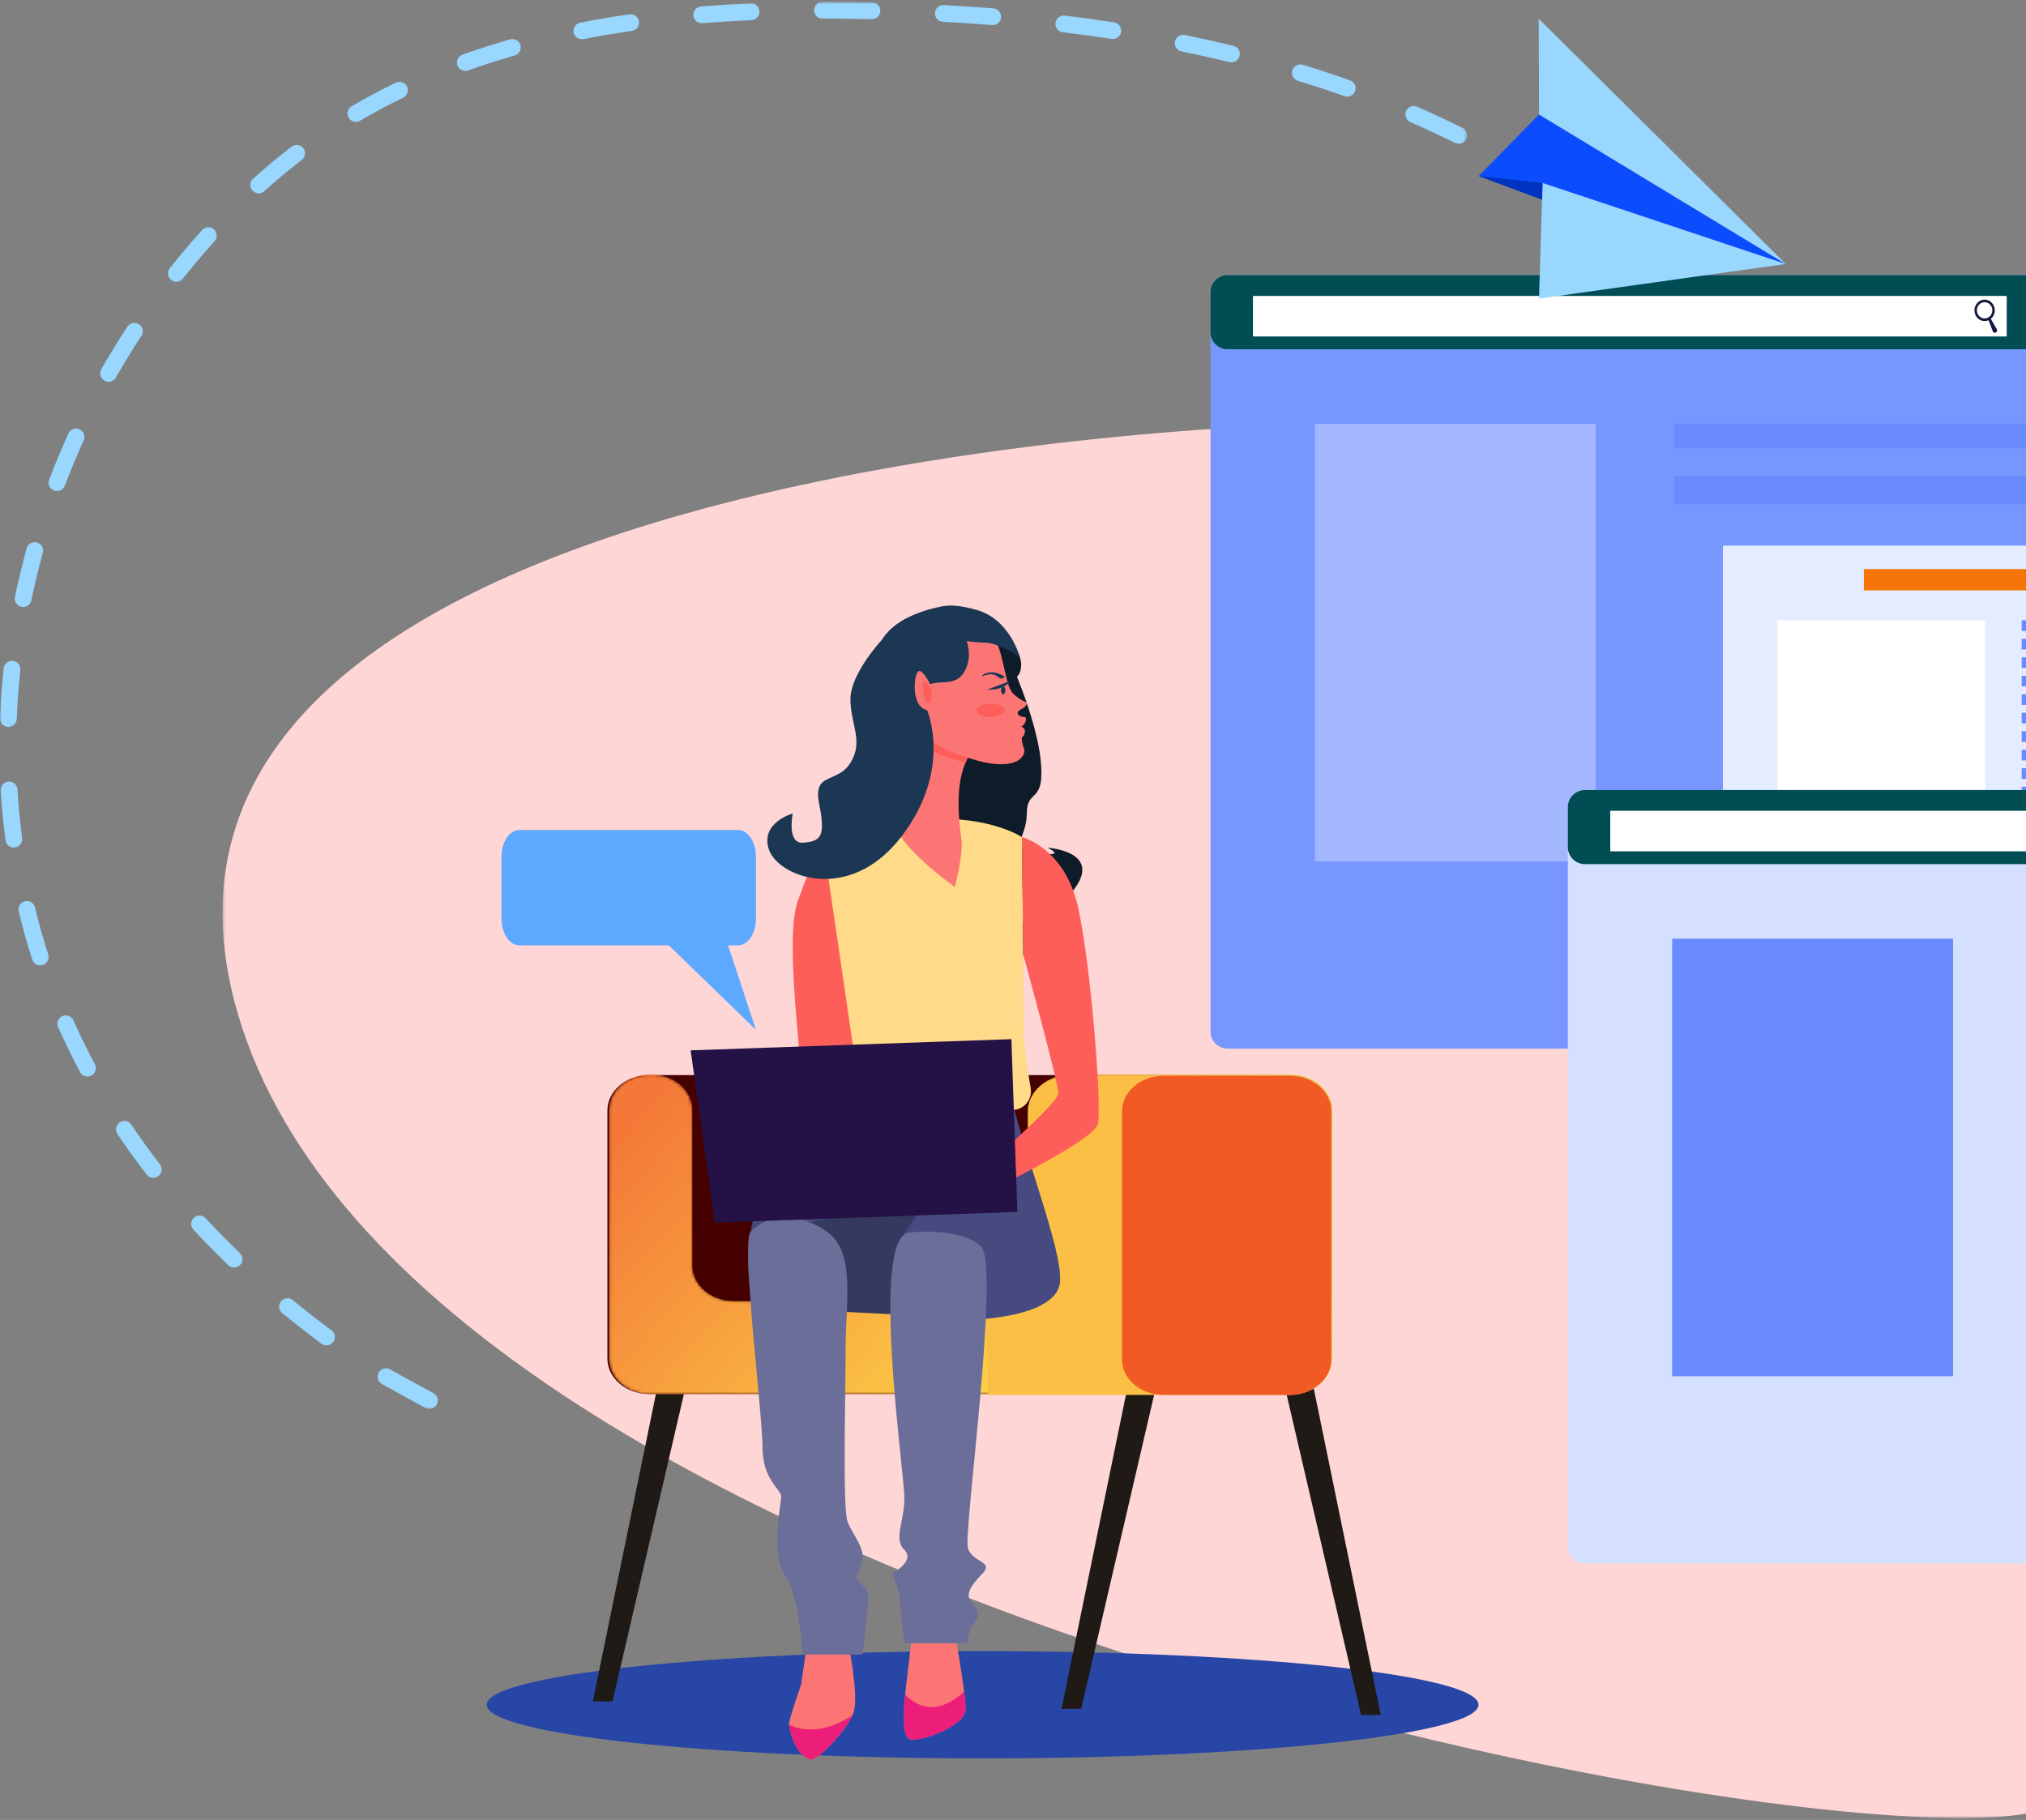 <svg width="679" height="610" viewBox="0 0 679 610" fill="none" xmlns="http://www.w3.org/2000/svg">
<rect x="0" y="0" width="679" height="610" fill="#808080" stroke="none"/>
<mask id="mask0" mask-type="alpha" maskUnits="userSpaceOnUse" x="74" y="142" width="690" height="468">
<path fill-rule="evenodd" clip-rule="evenodd" d="M74.555 142.061H763.171V609.355H74.555V142.061Z" fill="white"/>
</mask>
<g mask="url(#mask0)">
<path fill-rule="evenodd" clip-rule="evenodd" d="M440.67 142.061C440.67 142.061 16.342 149.642 81.324 344.939C146.307 540.235 618.427 625.025 682.915 606.987C747.399 588.945 910.124 167.839 440.67 142.061" fill="#FFD6D6"/>
</g>
<path fill-rule="evenodd" clip-rule="evenodd" d="M779.963 351.46H411.426C408.264 351.46 405.701 348.898 405.701 345.738V97.953C405.701 94.795 408.264 92.233 411.426 92.233H779.963C783.123 92.233 785.688 94.795 785.688 97.953V345.738C785.688 348.898 783.123 351.46 779.963 351.46" fill="#7796FE"/>
<path fill-rule="evenodd" clip-rule="evenodd" d="M779.963 117.068H411.426C408.264 117.068 405.701 114.506 405.701 111.346V97.954C405.701 94.795 408.264 92.232 411.426 92.232H779.963C783.123 92.232 785.688 94.795 785.688 97.954V111.346C785.688 114.506 783.123 117.068 779.963 117.068" fill="#004D54"/>
<mask id="mask1" mask-type="alpha" maskUnits="userSpaceOnUse" x="0" y="0" width="906" height="610">
<path fill-rule="evenodd" clip-rule="evenodd" d="M0 609.355H905.433V0.62H0V609.355Z" fill="white"/>
</mask>
<g mask="url(#mask1)">
<path fill-rule="evenodd" clip-rule="evenodd" d="M440.669 288.723H534.806V142.062H440.669V288.723Z" fill="#A2B7FD"/>
<path fill-rule="evenodd" clip-rule="evenodd" d="M561.16 150.307H761.277V142.062H561.16V150.307Z" fill="#698BFD"/>
<path fill-rule="evenodd" clip-rule="evenodd" d="M561.16 169.042H761.277V159.505H561.16V169.042Z" fill="#698BFD"/>
<path fill-rule="evenodd" clip-rule="evenodd" d="M419.916 112.776H672.536V99.187H419.916V112.776Z" fill="white"/>
<path fill-rule="evenodd" clip-rule="evenodd" d="M662.54 104.017C662.54 102.513 663.702 101.289 665.129 101.289C666.556 101.289 667.718 102.513 667.718 104.017C667.718 105.521 666.556 106.745 665.129 106.745C663.702 106.745 662.54 105.521 662.54 104.017M669.206 110.335L667.197 106.868C668.01 106.212 668.538 105.18 668.538 104.017C668.538 102.035 667.012 100.424 665.129 100.424C663.246 100.424 661.72 102.035 661.72 104.017C661.72 106.001 663.246 107.61 665.129 107.61C665.597 107.61 666.043 107.51 666.449 107.33L667.868 111.044C667.885 111.081 667.904 111.123 667.924 111.16C668.141 111.532 668.604 111.651 668.956 111.424C669.312 111.195 669.424 110.706 669.206 110.335" fill="#121841"/>
<path fill-rule="evenodd" clip-rule="evenodd" d="M577.413 340.22H753.231V182.868H577.413V340.22Z" fill="#E4EDFF"/>
<path fill-rule="evenodd" clip-rule="evenodd" d="M595.695 274.42H665.323V207.903H595.695V274.42Z" fill="white"/>
<path fill-rule="evenodd" clip-rule="evenodd" d="M624.661 197.889H709.751V190.735H624.661V197.889Z" fill="#F57408"/>
<path fill-rule="evenodd" clip-rule="evenodd" d="M677.547 211.479H750.254V207.903H677.547V211.479Z" fill="#698BFD"/>
<path fill-rule="evenodd" clip-rule="evenodd" d="M677.547 217.678H750.254V214.102H677.547V217.678Z" fill="#698BFD"/>
<path fill-rule="evenodd" clip-rule="evenodd" d="M677.547 223.875H750.254V220.299H677.547V223.875Z" fill="#698BFD"/>
<path fill-rule="evenodd" clip-rule="evenodd" d="M677.547 230.074H750.254V226.498H677.547V230.074Z" fill="#698BFD"/>
<path fill-rule="evenodd" clip-rule="evenodd" d="M677.547 236.273H750.254V232.698H677.547V236.273Z" fill="#698BFD"/>
<path fill-rule="evenodd" clip-rule="evenodd" d="M677.547 242.472H750.254V238.896H677.547V242.472Z" fill="#698BFD"/>
<path fill-rule="evenodd" clip-rule="evenodd" d="M677.547 248.671H750.254V245.095H677.547V248.671Z" fill="#698BFD"/>
<path fill-rule="evenodd" clip-rule="evenodd" d="M677.547 254.869H750.254V251.294H677.547V254.869Z" fill="#698BFD"/>
<path fill-rule="evenodd" clip-rule="evenodd" d="M677.547 261.069H750.254V257.493H677.547V261.069Z" fill="#698BFD"/>
<path fill-rule="evenodd" clip-rule="evenodd" d="M677.547 267.267H750.254V263.69H677.547V267.267Z" fill="#698BFD"/>
<path fill-rule="evenodd" clip-rule="evenodd" d="M677.547 273.465H750.254V269.889H677.547V273.465Z" fill="#698BFD"/>
<path fill-rule="evenodd" clip-rule="evenodd" d="M899.708 524.025H531.171C528.009 524.025 525.448 521.462 525.448 518.301V270.519C525.448 267.36 528.009 264.798 531.171 264.798H899.708C902.87 264.798 905.433 267.36 905.433 270.519V518.301C905.433 521.462 902.87 524.025 899.708 524.025" fill="#D5DFFE"/>
<path fill-rule="evenodd" clip-rule="evenodd" d="M899.708 289.633H531.171C528.009 289.633 525.448 287.07 525.448 283.911V270.519C525.448 267.361 528.009 264.797 531.171 264.797H899.708C902.87 264.797 905.433 267.361 905.433 270.519V283.911C905.433 287.07 902.87 289.633 899.708 289.633" fill="#004D54"/>
<path fill-rule="evenodd" clip-rule="evenodd" d="M560.416 461.289H654.553V314.627H560.416V461.289Z" fill="#698BFD"/>
<path fill-rule="evenodd" clip-rule="evenodd" d="M539.662 285.342H792.283V271.753H539.662V285.342Z" fill="white"/>
<path fill-rule="evenodd" clip-rule="evenodd" d="M495.527 571.384C495.527 581.311 421.118 589.359 329.33 589.359C237.54 589.359 163.132 581.311 163.132 571.384C163.132 561.457 237.54 553.409 329.33 553.409C421.118 553.409 495.527 561.457 495.527 571.384" fill="#2846A6"/>
<path fill-rule="evenodd" clip-rule="evenodd" d="M355.755 572.76H362.349L388.604 459.749L379.047 459.245L355.755 572.76Z" fill="#1F1A15"/>
<path fill-rule="evenodd" clip-rule="evenodd" d="M462.746 574.798H456.152L429.897 461.785L439.456 461.284L462.746 574.798Z" fill="#1F1A15"/>
<path fill-rule="evenodd" clip-rule="evenodd" d="M286.277 562.601H279.684L253.427 449.588L262.986 449.087L286.277 562.601Z" fill="#1F1A15"/>
<path fill-rule="evenodd" clip-rule="evenodd" d="M198.683 570.276H205.277L231.532 457.261L221.973 456.76L198.683 570.276Z" fill="#1F1A15"/>
<path fill-rule="evenodd" clip-rule="evenodd" d="M203.569 372.23V455.353C203.569 461.917 209.831 467.238 217.556 467.238H432.336C440.059 467.238 446.323 461.917 446.323 455.353V372.23C446.323 365.665 440.059 360.343 432.336 360.343H217.556C209.831 360.343 203.569 365.665 203.569 372.23" fill="#450000"/>
</g>
<mask id="mask2" mask-type="alpha" maskUnits="userSpaceOnUse" x="204" y="360" width="243" height="108">
<path fill-rule="evenodd" clip-rule="evenodd" d="M358.909 360.059C351.194 360.059 344.937 365.4 344.937 371.989V371.989C344.937 372.382 344.937 372.615 344.936 372.737V372.737C344.936 375.419 344.931 386.446 344.911 424.902V424.902C344.451 431.138 338.383 436.073 330.966 436.073V436.073H246.013C238.295 436.073 232.042 430.732 232.042 424.142V424.142V371.989C232.042 365.4 225.787 360.059 218.07 360.059V360.059C210.353 360.059 204.098 365.4 204.098 371.989V371.989V455.435C204.098 462.023 210.353 467.364 218.07 467.364V467.364H432.613C440.329 467.364 446.584 462.023 446.584 455.435V455.435V371.989C446.584 365.4 440.329 360.059 432.613 360.059V360.059H358.909ZM344.936 372.409C344.936 372.709 344.936 373.011 344.936 372.737V372.737C344.937 372.168 344.937 371.974 344.937 371.974V371.974C344.936 371.973 344.936 372.191 344.936 372.409V372.409Z" fill="white"/>
</mask>
<g mask="url(#mask2)">
<path fill-rule="evenodd" clip-rule="evenodd" d="M358.909 360.059C351.194 360.059 344.937 365.4 344.937 371.989V371.989C344.937 372.382 344.937 372.615 344.936 372.737V372.737C344.936 375.419 344.931 386.446 344.911 424.902V424.902C344.451 431.138 338.383 436.073 330.966 436.073V436.073H246.013C238.295 436.073 232.042 430.732 232.042 424.142V424.142V371.989C232.042 365.4 225.787 360.059 218.07 360.059V360.059C210.353 360.059 204.098 365.4 204.098 371.989V371.989V455.435C204.098 462.023 210.353 467.364 218.07 467.364V467.364H432.613C440.329 467.364 446.584 462.023 446.584 455.435V455.435V371.989C446.584 365.4 440.329 360.059 432.613 360.059V360.059H358.909ZM344.936 372.409C344.936 372.709 344.936 373.011 344.936 372.737V372.737C344.937 372.168 344.937 371.974 344.937 371.974V371.974C344.936 371.973 344.936 372.191 344.936 372.409V372.409Z" fill="url(#paint0_linear)"/>
</g>
<path fill-rule="evenodd" clip-rule="evenodd" d="M344.433 425.218C344.452 387.266 344.459 376.114 344.461 373.301V373.302V373.301V373.265V373.093V373.064V373.072V373.052V373.041V372.85V372.845V372.848V372.782V372.613V372.606V372.535V372.474C344.461 365.906 350.72 360.58 358.443 360.58H432.206C439.929 360.58 446.189 365.906 446.189 372.474V455.652C446.189 462.221 439.929 467.545 432.206 467.545H331.217L330.478 436.353C337.901 436.353 343.973 431.433 344.433 425.218" fill="#FABF44"/>
<path fill-rule="evenodd" clip-rule="evenodd" d="M390.021 467.545H432.206C439.929 467.545 446.189 462.221 446.189 455.652V372.474C446.189 365.906 439.929 360.58 432.206 360.58H390.021C382.3 360.58 376.038 365.906 376.038 372.474V455.652C376.038 462.221 382.3 467.545 390.021 467.545" fill="#F15A24"/>
<path fill-rule="evenodd" clip-rule="evenodd" d="M325.272 204.468C325.272 204.468 302.661 200.609 294.754 216.232C286.845 231.855 287.592 267.183 298.355 276.33C309.119 285.478 307.328 308.912 316.756 315.83C326.185 322.75 350.213 325.875 350.213 309.584C350.213 309.584 338.502 311.567 335.537 301.425C335.537 301.425 352.342 309.304 360.554 297.28C368.765 285.256 351.124 284.139 351.124 284.139C351.124 284.139 358.056 287.544 347.715 285.758C337.374 283.973 344.124 281.392 344.124 272.645C344.124 263.901 350.517 270.081 348.69 254.013C346.867 237.944 332.978 203.915 325.272 204.468" fill="#0E1B29"/>
<path fill-rule="evenodd" clip-rule="evenodd" d="M270.688 549.329L268.494 564.644C268.494 564.644 264.412 576.214 264.412 577.915C264.412 579.041 266.332 588.169 271.442 589.708C274.06 590.498 284.788 578.789 286.213 573.493C287.88 567.303 283.802 547.969 283.802 547.969L270.688 549.329Z" fill="#FC7575"/>
<path fill-rule="evenodd" clip-rule="evenodd" d="M305.913 546.608C305.913 546.608 303.002 569.069 303.002 572.47C303.002 575.873 302.539 580.761 304.456 582.678C306.375 584.598 323.601 578.937 323.601 572.811C323.601 566.685 319.859 546.608 319.859 546.608H305.913Z" fill="#FC7575"/>
<path fill-rule="evenodd" clip-rule="evenodd" d="M343.128 345.787C343.128 330.453 342.492 280.572 342.492 280.572C342.492 280.572 333.428 274.426 315.282 274.426C309.447 274.426 304.082 273.428 298.273 274.485C286.019 276.716 274.876 281.961 274.876 281.961C274.876 281.961 278.636 329.02 272.758 361.15C271.72 366.826 276.155 372.035 281.923 372.035H339.254C343.121 372.035 346.06 368.558 345.427 364.742C344.077 356.598 343.128 349.77 343.128 345.787" fill="#FFDA88"/>
<path fill-rule="evenodd" clip-rule="evenodd" d="M278.555 371.04C269.257 378.244 267.272 380.725 264.626 383.971C243.977 409.325 249.921 443.753 259.308 442.459C268.692 441.167 288.091 437.807 303.107 440.935C318.125 444.066 351.916 443.127 355.044 430.921C357.127 422.791 346.018 394.496 340.006 372.035L278.555 371.04Z" fill="#464A7F"/>
<path fill-rule="evenodd" clip-rule="evenodd" d="M310.026 402.751L303.001 413.784C299.545 421.696 301.561 440.641 301.561 440.641L270.688 439.075L269.22 409.977L310.026 402.751Z" fill="#35385F"/>
<path fill-rule="evenodd" clip-rule="evenodd" d="M304.673 413.08C304.673 413.08 322.192 411.202 328.763 417.776C335.334 424.347 322.819 513.862 324.384 518.869C325.947 523.877 333.456 523.252 329.076 527.632C324.695 532.015 323.601 534.988 325.635 537.023C327.669 539.056 328.45 542.03 326.573 543.909C324.695 545.785 324.07 550.793 324.07 550.793H303.1C303.1 550.793 301.545 537.961 301.545 535.77C301.545 533.579 299.042 527.321 299.042 527.321C299.042 527.321 306.85 523.247 303.1 519.495C299.349 515.743 303.1 510.107 303.1 501.968C303.1 493.83 291.533 414.644 304.673 413.08" fill="#6B6E98"/>
<path fill-rule="evenodd" clip-rule="evenodd" d="M251.581 412.831C257.644 406.767 267.442 406.009 277.141 412.831C286.84 419.653 283.397 436.554 283.397 451.89C283.397 467.226 282.394 505.098 283.99 509.792C285.588 514.488 290.594 519.183 288.716 524.191C286.84 529.199 285.899 528.154 289.131 531.389C292.366 534.623 290.594 537.022 290.594 540.464C290.594 543.908 289.029 554.55 289.029 554.55H269.007C269.007 554.55 268.067 535.456 263.063 527.946C258.057 520.433 261.81 504.16 261.81 501.656C261.81 499.152 255.552 496.021 255.552 485.067C255.552 474.113 248.287 416.125 251.581 412.831" fill="#6B6E98"/>
<path fill-rule="evenodd" clip-rule="evenodd" d="M275.843 281.96C275.843 281.96 272.282 288.191 267.276 302.275C262.27 316.36 270.689 372.176 270.689 381.564C270.689 390.953 282.46 402.751 282.46 402.751L292.47 391.483L285.901 350.796L275.843 281.96Z" fill="#FD5E5A"/>
<path fill-rule="evenodd" clip-rule="evenodd" d="M342.493 280.571C342.493 280.571 356.923 284.13 361.327 304.162C365.73 324.192 369.308 371.141 367.932 376.774C366.557 382.408 330.264 399.828 330.264 399.828L327.199 393.674C327.199 393.674 354.721 369.888 354.721 366.446C354.721 363.002 342.942 319.916 342.942 319.916L342.493 280.571Z" fill="#FD5E5A"/>
<path fill-rule="evenodd" clip-rule="evenodd" d="M231.462 352.047L239.596 409.801L340.964 406.196L338.958 348.297L231.462 352.047Z" fill="#241145"/>
<path fill-rule="evenodd" clip-rule="evenodd" d="M285.654 574.979C276.205 580.965 269.176 580.336 264.419 578.053C264.544 579.638 266.502 588.219 271.442 589.708C273.836 590.431 283.011 580.702 285.654 574.979" fill="#ED1E79"/>
<path fill-rule="evenodd" clip-rule="evenodd" d="M323.6 572.811C323.6 571.449 323.416 569.4 323.128 567.032C317.676 571.937 310.396 575.167 303.355 567.966C303.139 570.085 303.001 571.731 303.001 572.47C303.001 575.873 302.538 580.76 304.457 582.678C306.374 584.598 323.6 578.936 323.6 572.811" fill="#ED1E79"/>
<path fill-rule="evenodd" clip-rule="evenodd" d="M325.558 251.223C325.558 251.223 324.771 252.954 323.577 255.663C319.44 265.053 322.071 279.455 322.28 281.96C322.698 286.99 320.011 297.28 320.011 297.28C320.011 297.28 300.352 283.521 299.24 274.486L309.9 241.822L325.558 251.223Z" fill="#FC7575"/>
<path fill-rule="evenodd" clip-rule="evenodd" d="M309.901 241.822L325.558 251.223C325.558 251.223 324.77 252.959 323.577 255.662C318.066 254.142 309.652 251.363 307.825 248.175L309.901 241.822Z" fill="#FD5E5A"/>
<path fill-rule="evenodd" clip-rule="evenodd" d="M313.688 215.181L337.335 228.236C337.335 228.236 342.242 228.348 342.242 222.881C342.242 217.412 336.219 212.057 330.084 208.932C323.95 205.809 316.255 204.459 316.255 204.459L313.688 215.181Z" fill="#0E1B29"/>
<path fill-rule="evenodd" clip-rule="evenodd" d="M322.276 209.267C322.276 209.267 331.423 210.829 333.876 215.182C336.33 219.533 337 229.911 339.453 232.365C341.908 234.82 344.046 235.36 344.046 235.36C344.046 235.36 344.696 236.494 342.242 237.72C339.789 238.948 341.647 240.288 343.171 240.288C344.696 240.288 343.414 243.189 342.242 243.525C342.242 243.525 343.748 243.969 343.468 245.421C343.19 246.872 342.466 247.152 342.466 247.152C342.466 247.152 342.391 249.048 343.171 250.833C343.952 252.617 342.058 257.918 330.085 255.575C330.085 255.575 312.291 251.391 311.231 246.37C310.175 241.347 302.256 223.097 309.003 216.349C315.748 209.599 322.276 209.267 322.276 209.267" fill="#FC7575"/>
<path fill-rule="evenodd" clip-rule="evenodd" d="M314.021 204.182C314.021 204.182 316.251 201.278 327.406 204.46C338.56 207.64 341.786 220.262 341.786 220.262C341.786 220.262 334.601 215.403 330.084 215.403C325.567 215.403 315.347 213.687 313.687 212.029C312.028 210.368 314.021 204.182 314.021 204.182" fill="#1B3753"/>
<path fill-rule="evenodd" clip-rule="evenodd" d="M316.333 203.166C317.893 203.166 326.904 214.4 324.228 222.769C321.551 231.137 315.194 227.4 311.177 229.631C307.16 231.863 311.955 242.185 311.231 246.37C310.507 250.553 299.24 274.486 299.24 274.486C299.24 274.486 289.761 223.89 295.508 214.516C301.254 205.143 316.333 203.166 316.333 203.166" fill="#1B3753"/>
<path fill-rule="evenodd" clip-rule="evenodd" d="M327.339 238.084C327.339 239.334 329.435 240.346 332.02 240.346C334.607 240.346 336.702 239.334 336.702 238.084C336.702 236.835 334.607 235.82 332.02 235.82C329.435 235.82 327.339 236.835 327.339 238.084" fill="#FD5E5A"/>
<path fill-rule="evenodd" clip-rule="evenodd" d="M338.593 228.236C338.593 228.236 337.054 231.326 330.794 231.182L338.593 228.236Z" fill="#1B3753"/>
<path fill-rule="evenodd" clip-rule="evenodd" d="M336.703 226.724C336.703 226.724 334.379 225.335 332.576 225.335C330.772 225.335 329.108 226.066 329.108 226.724C329.108 226.724 331.085 225.788 332.645 226.03C334.205 226.273 334.934 227.473 335.559 227.473C336.183 227.473 336.703 226.724 336.703 226.724" fill="#1B3753"/>
<path fill-rule="evenodd" clip-rule="evenodd" d="M310.719 238C310.719 238 319.393 258.108 301.974 280.57C284.555 303.037 260.919 293.943 257.738 284.849C254.556 275.755 265.687 272.646 265.687 272.646C265.687 272.646 263.564 282.934 269.22 282.447C274.877 281.96 276.827 280.626 274.555 269.551C272.282 258.476 280.5 262.916 285.022 255.663C289.543 248.411 285.022 242.875 285.022 234.306C285.022 225.738 295.508 214.515 295.508 214.515L310.719 238Z" fill="#1B3753"/>
<path fill-rule="evenodd" clip-rule="evenodd" d="M312.399 230.636C312.399 230.636 309.17 223.605 307.664 225.113C306.159 226.619 305.407 236.995 310.719 238.001C316.031 239.004 312.399 230.636 312.399 230.636" fill="#FC7575"/>
<path fill-rule="evenodd" clip-rule="evenodd" d="M312.166 231.493C312.166 231.493 310.502 227.66 309.599 228.564C308.698 229.466 309.669 235.503 310.882 235.503C312.097 235.503 312.46 233.424 312.166 231.493" fill="#FD5E5A"/>
<path fill-rule="evenodd" clip-rule="evenodd" d="M336.939 231.415C336.939 232.133 336.608 232.714 336.2 232.714C335.792 232.714 335.461 232.133 335.461 231.415C335.461 230.696 335.792 230.113 336.2 230.113C336.608 230.113 336.939 230.696 336.939 231.415" fill="#1B3753"/>
<path fill-rule="evenodd" clip-rule="evenodd" d="M174.105 278.182H247.33C250.656 278.182 253.353 282.186 253.353 287.121V307.917C253.353 312.854 250.656 316.856 247.33 316.856H244.014L253.353 345.166L224.14 316.856H174.105C170.78 316.856 168.082 312.854 168.082 307.917V287.121C168.082 282.186 170.78 278.182 174.105 278.182" fill="#5CA9FF"/>
<path fill-rule="evenodd" clip-rule="evenodd" d="M516.964 64.121C516.444 64.121 515.916 63.976 515.447 63.673C513.146 62.19 510.766 60.71 508.38 59.271C507.052 58.47 506.624 56.748 507.423 55.419C508.221 54.089 509.945 53.661 511.273 54.461C513.71 55.928 516.139 57.439 518.486 58.954C519.789 59.793 520.165 61.532 519.325 62.834C518.787 63.668 517.885 64.121 516.964 64.121" fill="#99D7FF"/>
<mask id="mask3" mask-type="alpha" maskUnits="userSpaceOnUse" x="0" y="0" width="492" height="473">
<path fill-rule="evenodd" clip-rule="evenodd" d="M0 0.622H491.642V472.236H0V0.622Z" fill="white"/>
</mask>
<g mask="url(#mask3)">
<path fill-rule="evenodd" clip-rule="evenodd" d="M292.226 6.416H292.161C286.79 6.297 281.536 6.237 276.541 6.237H275.648C274.099 6.237 272.842 4.979 272.842 3.43C272.842 1.879 274.099 0.621 275.648 0.621H276.541C281.577 0.621 286.876 0.682 292.286 0.801C293.835 0.835 295.063 2.121 295.03 3.67C294.995 5.199 293.746 6.416 292.226 6.416M235.153 7.774C233.705 7.774 232.475 6.661 232.36 5.193C232.235 3.645 233.389 2.294 234.932 2.17C240.302 1.741 245.903 1.395 251.582 1.145C253.101 1.061 254.441 2.277 254.51 3.828C254.577 5.376 253.378 6.686 251.828 6.755C246.216 6.999 240.682 7.341 235.381 7.766C235.304 7.771 235.227 7.774 235.153 7.774M332.704 8.418C332.627 8.418 332.551 8.413 332.475 8.408C327.075 7.973 321.532 7.601 316 7.3C314.451 7.214 313.266 5.894 313.35 4.343C313.434 2.796 314.719 1.647 316.306 1.693C321.884 1.997 327.476 2.373 332.925 2.812C334.47 2.936 335.622 4.287 335.497 5.833C335.38 7.303 334.151 8.418 332.704 8.418M372.954 13.075C372.811 13.075 372.668 13.063 372.524 13.04C367.157 12.219 361.659 11.462 356.185 10.797C354.647 10.611 353.552 9.211 353.738 7.672C353.928 6.131 355.335 5.055 356.865 5.224C362.394 5.899 367.95 6.66 373.375 7.494C374.907 7.728 375.959 9.16 375.724 10.695C375.511 12.081 374.315 13.075 372.954 13.075M195 13.154C193.687 13.154 192.513 12.224 192.25 10.884C191.954 9.363 192.946 7.889 194.468 7.591C199.805 6.549 205.352 5.614 210.957 4.813C212.478 4.6 213.911 5.662 214.132 7.196C214.349 8.731 213.284 10.155 211.751 10.372C206.241 11.157 200.788 12.076 195.543 13.103C195.36 13.138 195.181 13.154 195 13.154M412.7 20.886C412.481 20.886 412.261 20.86 412.037 20.807C406.801 19.537 401.39 18.33 395.96 17.219C394.441 16.909 393.46 15.428 393.771 13.91C394.08 12.389 395.561 11.407 397.08 11.72C402.58 12.841 408.056 14.064 413.36 15.35C414.868 15.716 415.792 17.233 415.427 18.74C415.114 20.025 413.967 20.886 412.7 20.886M155.942 23.771C154.79 23.771 153.71 23.056 153.3 21.912C152.777 20.45 153.536 18.845 154.992 18.32C160.143 16.471 165.512 14.749 170.951 13.198C172.44 12.775 173.994 13.638 174.418 15.13C174.843 16.619 173.979 18.175 172.488 18.596C167.171 20.114 161.922 21.8 156.889 23.606C156.575 23.716 156.256 23.771 155.942 23.771M451.533 32.392C451.222 32.392 450.905 32.341 450.595 32.232C445.491 30.42 440.236 28.688 434.972 27.08C433.491 26.625 432.655 25.058 433.109 23.575C433.562 22.091 435.128 21.253 436.613 21.709C441.953 23.343 447.289 25.101 452.47 26.94C453.931 27.458 454.694 29.063 454.179 30.523C453.768 31.674 452.687 32.392 451.533 32.392M119.274 40.849C118.313 40.849 117.378 40.355 116.854 39.464C116.069 38.131 116.513 36.41 117.849 35.622C122.61 32.818 127.589 30.151 132.651 27.694C134.048 27.02 135.725 27.6 136.403 28.992C137.078 30.39 136.497 32.069 135.103 32.744C130.175 35.136 125.328 37.732 120.694 40.462C120.248 40.725 119.758 40.849 119.274 40.849M488.834 48.156C488.413 48.156 487.988 48.064 487.587 47.863C482.757 45.46 477.744 43.127 472.692 40.929C471.272 40.31 470.621 38.658 471.238 37.237C471.856 35.813 473.51 35.163 474.929 35.78C480.073 38.016 485.171 40.391 490.085 42.837C491.474 43.529 492.038 45.213 491.347 46.599C490.858 47.587 489.864 48.156 488.834 48.156M86.69 64.806C85.926 64.806 85.164 64.495 84.61 63.885C83.57 62.737 83.657 60.962 84.805 59.92C88.946 56.162 93.29 52.542 97.713 49.161C98.948 48.221 100.705 48.454 101.648 49.686C102.589 50.917 102.354 52.68 101.122 53.62C96.822 56.908 92.601 60.426 88.576 64.079C88.037 64.564 87.364 64.806 86.69 64.806M59.091 94.436C58.479 94.436 57.862 94.236 57.347 93.826C56.134 92.86 55.933 91.094 56.898 89.88C60.363 85.523 64.01 81.223 67.739 77.102C68.779 75.948 70.556 75.868 71.705 76.905C72.853 77.945 72.941 79.721 71.901 80.872C68.251 84.905 64.681 89.112 61.29 93.375C60.735 94.073 59.917 94.436 59.091 94.436M36.383 127.963C35.911 127.963 35.434 127.844 34.995 127.592C33.648 126.825 33.179 125.111 33.948 123.763C36.698 118.941 39.643 114.136 42.703 109.477C43.555 108.182 45.298 107.824 46.59 108.672C47.883 109.523 48.245 111.265 47.394 112.562C44.398 117.119 41.514 121.824 38.822 126.547C38.306 127.454 37.358 127.963 36.383 127.963M19.101 164.578C18.769 164.578 18.432 164.521 18.102 164.397C16.654 163.846 15.927 162.224 16.478 160.776C18.448 155.585 20.62 150.383 22.929 145.308C23.572 143.898 25.233 143.276 26.648 143.916C28.058 144.56 28.679 146.223 28.037 147.637C25.778 152.602 23.653 157.694 21.724 162.771C21.298 163.89 20.232 164.578 19.101 164.578M7.755 203.449C7.566 203.449 7.376 203.43 7.184 203.39C5.667 203.076 4.691 201.591 5.003 200.073C6.126 194.655 7.449 189.173 8.941 183.78C9.354 182.282 10.9 181.411 12.392 181.823C13.886 182.236 14.764 183.782 14.349 185.275C12.891 190.55 11.596 195.911 10.5 201.211C10.225 202.537 9.058 203.449 7.755 203.449M2.808 243.628C2.772 243.628 2.734 243.628 2.698 243.626C1.148 243.565 -0.058 242.26 0.002 240.71C0.22 235.171 0.636 229.547 1.237 223.988C1.403 222.447 2.788 221.334 4.329 221.499C5.871 221.667 6.983 223.051 6.817 224.592C6.229 230.023 5.823 235.521 5.611 240.929C5.55 242.441 4.307 243.628 2.808 243.628M4.622 284.076C3.234 284.076 2.028 283.047 1.844 281.634C1.678 280.362 1.521 279.091 1.375 277.81C0.884 273.551 0.504 269.218 0.248 264.932C0.154 263.386 1.332 262.056 2.879 261.962C4.409 261.878 5.755 263.048 5.849 264.594C6.099 268.779 6.471 273.01 6.95 277.173C7.092 278.422 7.246 279.664 7.408 280.902C7.608 282.443 6.527 283.85 4.992 284.051C4.867 284.069 4.745 284.076 4.622 284.076M13.486 323.569C12.302 323.569 11.199 322.813 10.816 321.625C9.108 316.319 7.579 310.881 6.269 305.457C5.905 303.951 6.832 302.433 8.337 302.071C9.848 301.71 11.36 302.634 11.724 304.14C13.001 309.426 14.494 314.73 16.157 319.903C16.633 321.378 15.822 322.958 14.347 323.434C14.061 323.526 13.773 323.569 13.486 323.569M29.326 360.823C28.325 360.823 27.356 360.285 26.851 359.342C24.214 354.418 21.731 349.347 19.473 344.27C18.843 342.853 19.478 341.192 20.895 340.563C22.309 339.929 23.971 340.568 24.599 341.985C26.804 346.939 29.225 351.886 31.797 356.69C32.529 358.059 32.014 359.76 30.648 360.491C30.227 360.718 29.773 360.823 29.326 360.823M51.373 394.766C50.534 394.766 49.703 394.393 49.152 393.676C45.722 389.239 42.423 384.668 39.346 380.088C38.48 378.802 38.822 377.059 40.108 376.191C41.393 375.33 43.137 375.669 44.003 376.955C47.012 381.433 50.238 385.904 53.59 390.243C54.539 391.47 54.314 393.235 53.086 394.181C52.576 394.575 51.971 394.766 51.373 394.766M78.462 424.839C77.761 424.839 77.063 424.581 76.516 424.057C72.481 420.18 68.537 416.163 64.791 412.122C63.738 410.984 63.806 409.21 64.943 408.156C66.075 407.102 67.854 407.165 68.906 408.306C72.58 412.267 76.447 416.206 80.405 420.007C81.522 421.082 81.557 422.859 80.486 423.976C79.934 424.551 79.197 424.839 78.462 424.839M109.412 450.935C108.831 450.935 108.245 450.754 107.742 450.382C103.236 447.037 98.803 443.578 94.572 440.098C93.374 439.114 93.203 437.344 94.185 436.147C95.169 434.949 96.937 434.774 98.135 435.76C102.295 439.181 106.652 442.584 111.086 445.871C112.33 446.797 112.591 448.555 111.668 449.799C111.117 450.54 110.271 450.935 109.412 450.935M143.924 472.236C143.473 472.236 143.015 472.129 142.592 471.9C136.565 468.644 131.648 465.941 127.976 463.863C126.627 463.099 126.153 461.387 126.915 460.039C127.682 458.686 129.395 458.217 130.739 458.977C134.379 461.035 139.263 463.722 145.258 466.958C146.623 467.694 147.133 469.398 146.395 470.763C145.889 471.703 144.921 472.236 143.924 472.236" fill="#99D7FF"/>
</g>
<path fill-rule="evenodd" clip-rule="evenodd" d="M598.478 88.476L515.798 38.371L495.554 59.028L598.478 88.476Z" fill="#0A4CFE"/>
<path fill-rule="evenodd" clip-rule="evenodd" d="M515.785 100.084L516.967 61.312L598.478 88.475L515.785 100.084Z" fill="#99D7FF"/>
<path fill-rule="evenodd" clip-rule="evenodd" d="M515.698 6.279L598.479 88.476L515.799 38.371L515.698 6.279Z" fill="#99D7FF"/>
<path fill-rule="evenodd" clip-rule="evenodd" d="M495.554 59.028L516.967 61.313L516.796 66.943L495.554 59.028Z" fill="#0033BF"/>
<defs>
<linearGradient id="paint0_linear" x1="146.131" y1="448.055" x2="309" y2="598.375" gradientUnits="userSpaceOnUse">
<stop stop-color="#F47938"/>
<stop offset="1" stop-color="#FFFB4D"/>
</linearGradient>
</defs>
</svg>
